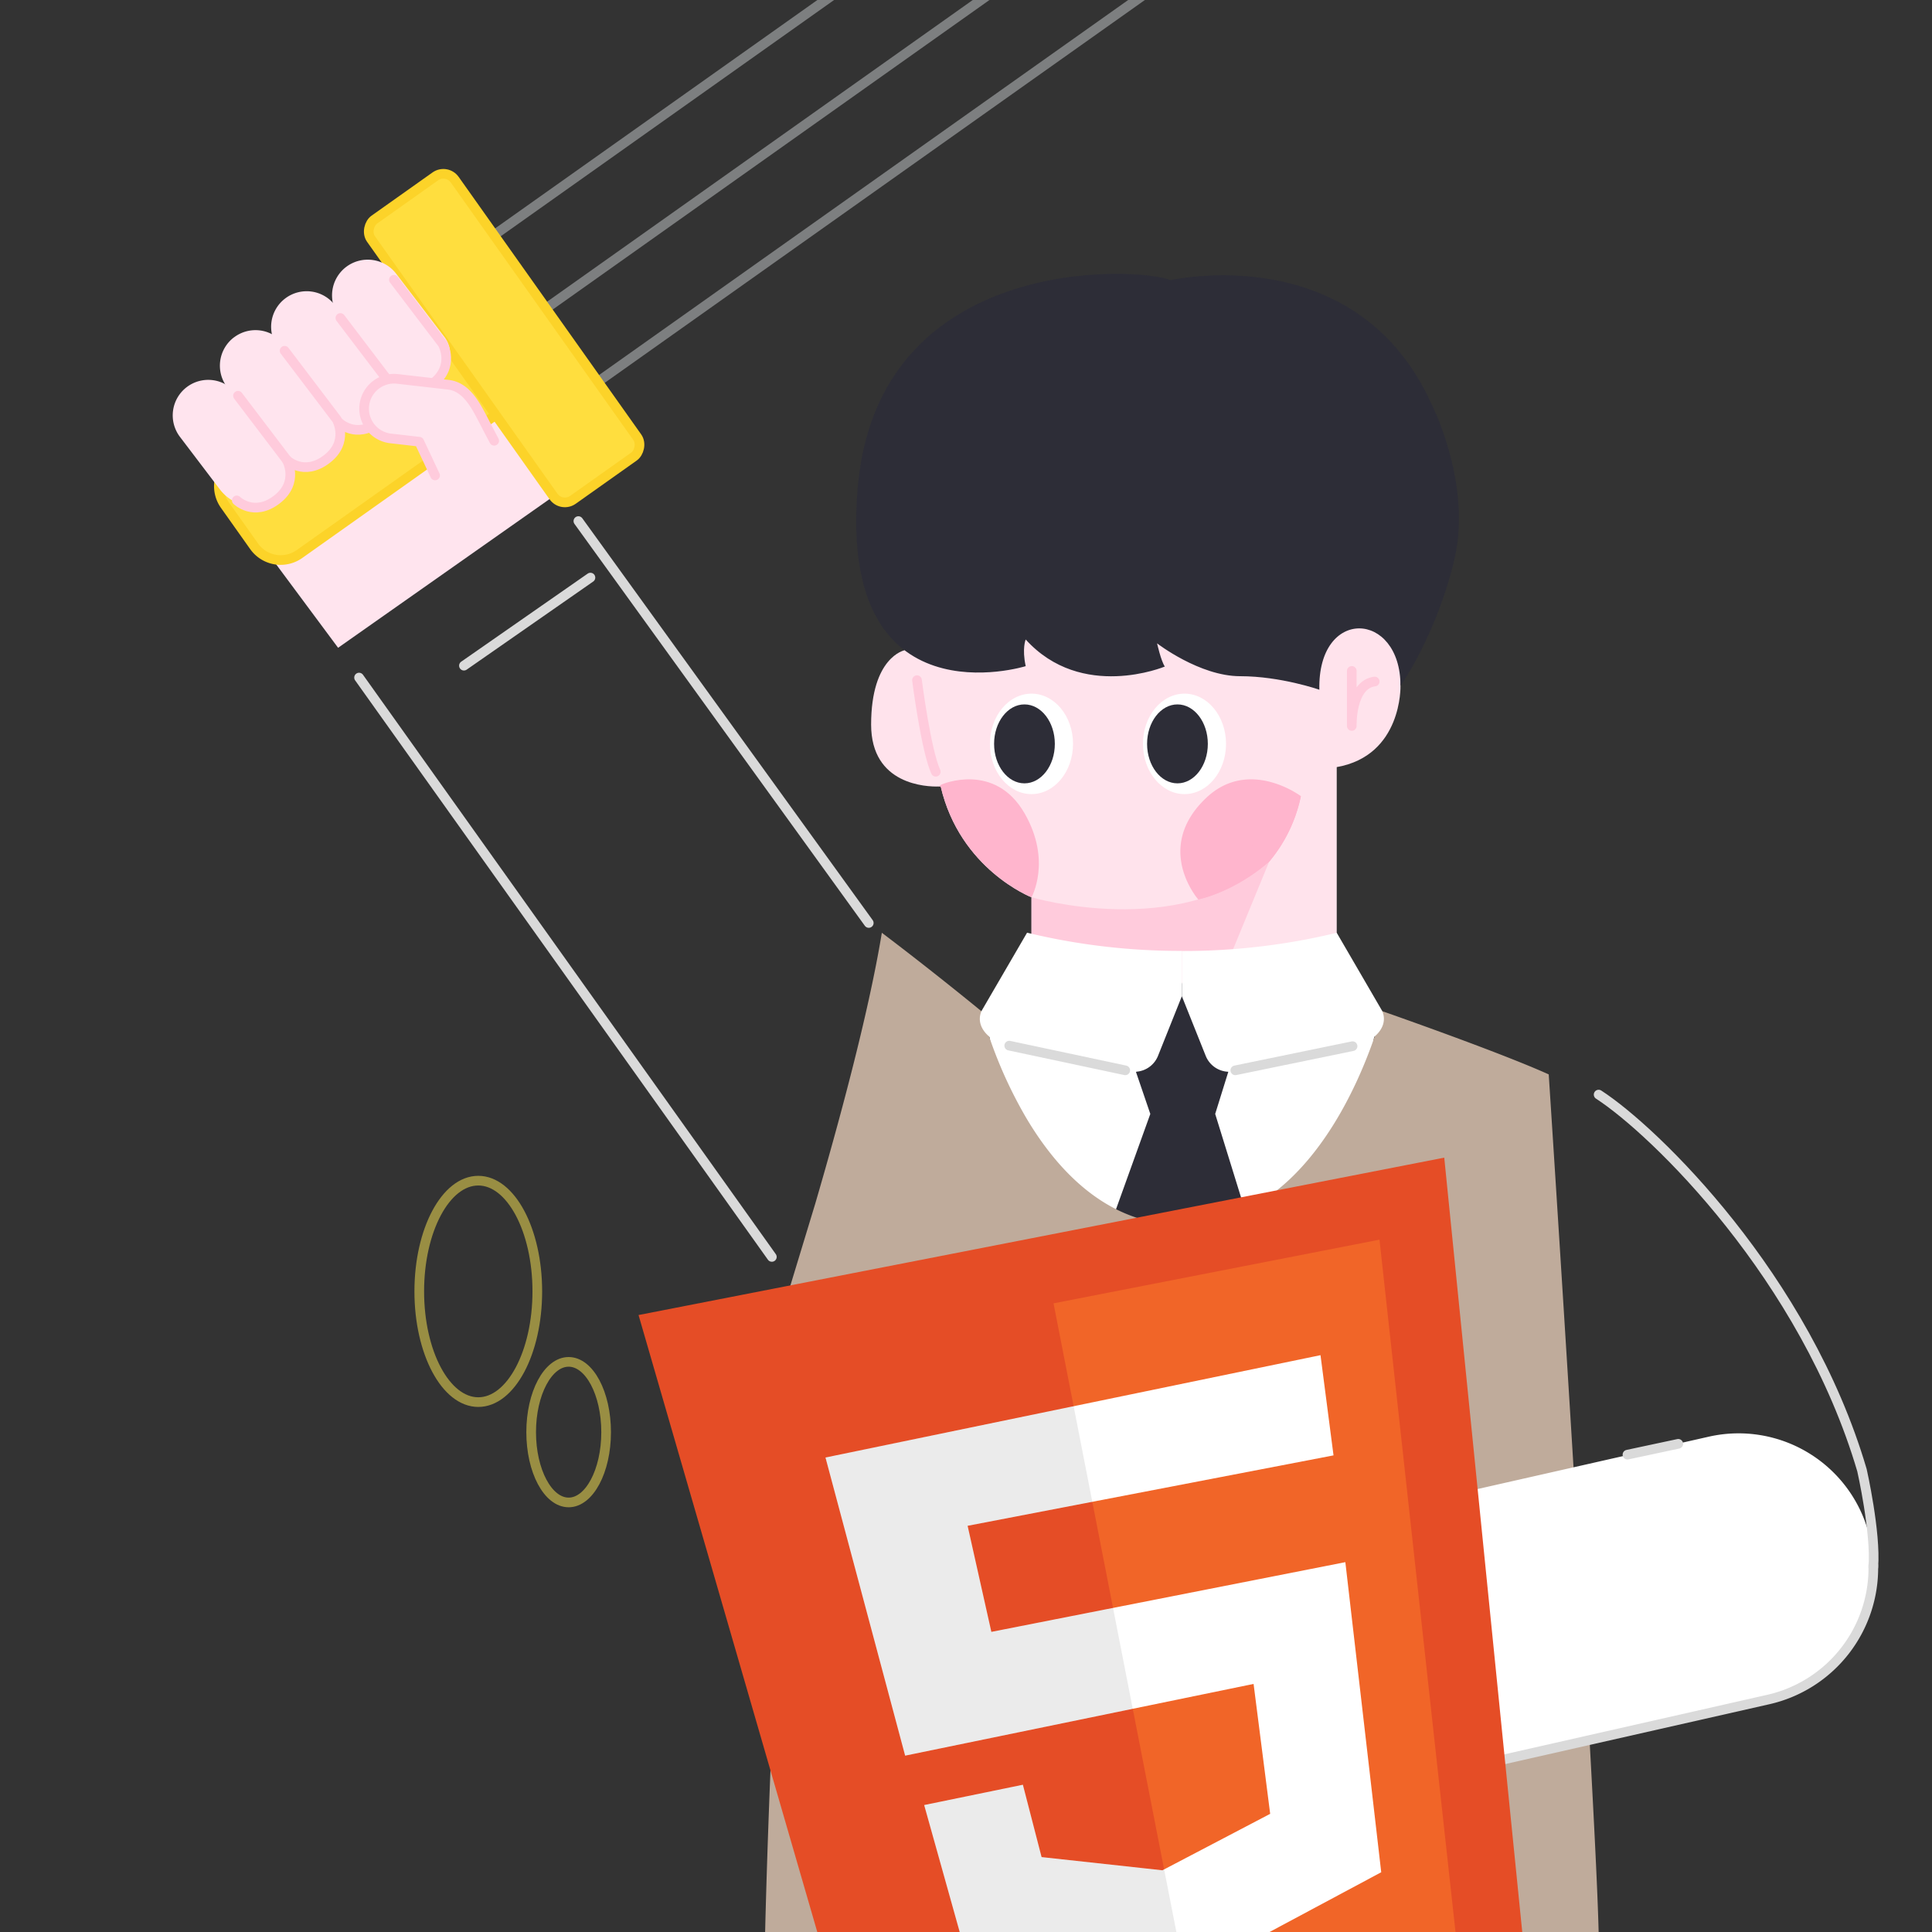 <svg xmlns="http://www.w3.org/2000/svg" viewBox="0 0 1000 1000"><rect x="0" y="0" width="1000" height="1000" fill="#333333" stroke="none"/><defs><style>.cls-1{fill:#ffe3ec;}.cls-2{fill:#ffcbdc;}.cls-3{fill:#ffb5cd;}.cls-4{fill:#fff;}.cls-5{fill:#2d2d37;}.cls-11,.cls-15,.cls-6,.cls-8{fill:none;}.cls-6{stroke:#ffcbdc;}.cls-10,.cls-11,.cls-15,.cls-6,.cls-8{stroke-linecap:round;stroke-linejoin:round;stroke-width:5px;}.cls-7{fill:#bfab9b;}.cls-8{stroke:#dadada;}.cls-9{fill:#ffe4ee;}.cls-10{fill:#ffde3e;stroke:#fcd329;}.cls-11{stroke:#c8ccce;}.cls-11,.cls-15{opacity:0.5;}.cls-12{fill:#e54d26;}.cls-13{fill:#f16528;}.cls-14{opacity:0.08;}.cls-15{stroke:#ffea55;}</style></defs><g id="얼굴"><path class="cls-1" d="M724.89,355.05s1,36-33,42v117h-158V464.44s-37-14.39-47-57.39c0,0-.39,0-1.08.05-6,.16-34.92-.68-34.92-32.05,0-35,17.26-38.46,17.26-38.46s-8.26-136.85,119.74-135.2S726.89,327.05,724.89,355.05Z"/></g><g id="표정"><path class="cls-2" d="M533.9,464.42s76,22.61,123-18.39l-28,68h-95Z"/><path class="cls-3" d="M533.9,464.42s-37-14.39-47-57.39c0,0-.39,0-1.08.05l1.57-1.05s27.51-12,43,15.08C544.48,445.71,533.9,464.42,533.9,464.42Z"/><path class="cls-3" d="M673.33,412.08s-26.82-20.18-49.06.95c-27.37,26-4.06,52.52-4.06,52.52s18.31-3.63,36.69-19.52A76.82,76.82,0,0,0,673.33,412.08Z"/><path class="cls-3" d="M620.21,465.55s18.31-3.63,36.69-19.52a76.82,76.82,0,0,0,16.43-33.95"/><ellipse class="cls-4" cx="613.09" cy="385.03" rx="21.5" ry="26"/><ellipse class="cls-5" cx="609.45" cy="385.03" rx="15.72" ry="20.43"/><ellipse class="cls-4" cx="533.9" cy="385.03" rx="21.5" ry="26"/><ellipse class="cls-5" cx="530.26" cy="385.03" rx="15.72" ry="20.43"/><path class="cls-6" d="M699.68,347.26v28.49s-.68-21.42,11.86-23"/><path class="cls-6" d="M474.63,352.05s4.63,36.24,9.72,47.41"/></g><g id="머리카락"><path class="cls-5" d="M724.9,355c0-39-43-41-42,2,0,0-20-7-41-7s-43-17-43-17,2,9,4,12c0,0-43,18-72-14,0,0-2,4.59,0,13.8,0,0-97,30.2-87-91.8s145-115,162-108c0,0,96-22,135,64,0,0,21,41,12,80S724.9,355,724.9,355Z"/></g><g id="와이셔츠_뒷면" data-name="와이셔츠 뒷면"><polyline class="cls-4" points="510.94 529.94 712.52 529.93 692.35 640.24 606.64 650.58 544.34 623.22 520.33 583.41 510.94 529.94"/></g><g id="넥타이"><polygon class="cls-5" points="588 554.89 595.4 576.57 574.73 634.01 646.77 634.01 628.98 576.57 635.78 554.74 610.96 507.28 588 554.89"/></g><g id="조끼"><path class="cls-7" d="M396,1000H827.45c-1.82-75.67-25.83-443.89-25.83-443.89-26.14-11.81-86.1-32.71-86.1-32.71S688.1,634,611.74,634h0c-38.18,0-64.13-27.66-80.53-55.31a230.72,230.72,0,0,1-23.26-55.31s-24.29-20-51.51-40.58c-7.06,43-23,101-34.49,140.29l-13.23,43.55-7.42,195.05c-3.21,63.18-4.73,115.82-5.27,138.29Z"/></g><g id="와이셔츠_깃" data-name="와이셔츠 깃"><path class="cls-4" d="M611.73,515.63l12.35,30.89a13.11,13.11,0,0,0,14,8.1l65.5-14c6-1.41,15.61-8.21,11.89-17.27L691.9,482.81a336.48,336.48,0,0,1-80.17,9.42Z"/><path class="cls-4" d="M611.73,515.63l-12.35,30.89a13.11,13.11,0,0,1-14,8.1l-65.5-14c-6-1.41-15.61-8.21-11.89-17.27l23.62-40.59a336.48,336.48,0,0,0,80.17,9.42Z"/><line class="cls-8" x1="639.39" y1="554" x2="700.08" y2="541.5"/><line class="cls-8" x1="582.43" y1="554" x2="522.38" y2="541.22"/></g><g id="손"><path class="cls-9" d="M222.65,167.81,128.37,272.5,175,335.29,289.1,255.05,279,239.93s6.5-28.55-14.93-56.76C246.8,160.51,222.65,167.81,222.65,167.81Z"/><path class="cls-10" d="M169.51,126h59.87a0,0,0,0,1,0,0V294.26a16.85,16.85,0,0,1-16.85,16.85H186.36a16.85,16.85,0,0,1-16.85-16.85V126a0,0,0,0,1,0,0Z" transform="translate(262.44 -70.54) rotate(54.67)"/><path class="cls-11" d="M628.45-56.88,643-88.44A6.91,6.91,0,0,0,636-98.2L601.45-95l-36.1,3.49a38.81,38.81,0,0,0-18.71,7L236.38,135.38l53.79,75.89L600.43-8.62A38.92,38.92,0,0,0,613.2-24Z"/><line class="cls-11" x1="590.81" y1="-58.82" x2="282.58" y2="159.64"/><rect class="cls-10" x="172.03" y="148.44" width="177.77" height="53.11" rx="7.2" transform="translate(252.82 -139.06) rotate(54.67)"/><path class="cls-9" d="M560.67,851.2h0a18.4,18.4,0,0,1,18.4,18.4v158.92a2.5,2.5,0,0,1-2.5,2.5H544.76a2.5,2.5,0,0,1-2.5-2.5V869.6a18.4,18.4,0,0,1,18.4-18.4Z" transform="translate(-233.36 1695.8) rotate(-102.76)"/><path class="cls-9" d="M544.85,816.27h0a18.4,18.4,0,0,1,18.4,18.4v164.1a2.5,2.5,0,0,1-2.5,2.5H528.94a2.5,2.5,0,0,1-2.5-2.5V834.67a18.4,18.4,0,0,1,18.4-18.4Z" transform="translate(-221.12 1640.88) rotate(-102.76)"/><path class="cls-9" d="M647.48,820.07,630.55,847.2a2.47,2.47,0,0,1-3.44.78l-90.57-57.76a18.72,18.72,0,0,1-5.8-25.64h0a18.27,18.27,0,0,1,25.38-5.75l90.57,57.77A2.53,2.53,0,0,1,647.48,820.07Z"/><path class="cls-9" d="M535.88,782.51h0a18.4,18.4,0,0,1,18.4,18.4V968.34a2.5,2.5,0,0,1-2.5,2.5H520a2.5,2.5,0,0,1-2.5-2.5V800.91a18.4,18.4,0,0,1,18.4-18.4Z" transform="translate(-200.79 1592.95) rotate(-102.76)"/><path class="cls-9" d="M533.06,749.81h0a18.4,18.4,0,0,1,18.4,18.4V934.08a2.5,2.5,0,0,1-2.5,2.5H517.16a2.5,2.5,0,0,1-2.5-2.5V768.21A18.4,18.4,0,0,1,533.06,749.81Z" transform="translate(-171.56 1549.33) rotate(-102.76)"/><polygon class="cls-9" points="544.84 821.65 602.54 950.5 666.12 936.1 701.24 928.14 670.42 792.05 635.3 800.01 544.84 821.65"/><path class="cls-9" d="M610,793.2a74.05,74.05,0,0,0,36.15,4.35c24.65-3.43.54,19.05.54,19.05L617,822.94l-23.15-21.17Z"/><path class="cls-9" d="M568.93,810.9s2.08,4.6-3.49,5.82,20.74,1.89,20.74,1.89l-4.94-13.52Z"/><path class="cls-9" d="M119.22,192.76h0a18.4,18.4,0,0,1,18.4,18.4v41.39a14.78,14.78,0,0,1-14.78,14.78h0a22,22,0,0,1-22-22V211.16A18.4,18.4,0,0,1,119.22,192.76Z" transform="translate(-114.89 119.02) rotate(-37.23)"/><path class="cls-9" d="M144.86,166.62h0a18.4,18.4,0,0,1,18.4,18.4v41.6a18.52,18.52,0,0,1-18.52,18.52h0a18.29,18.29,0,0,1-18.29-18.29V185a18.4,18.4,0,0,1,18.4-18.4Z" transform="translate(-95.04 129.61) rotate(-37.23)"/><path class="cls-9" d="M171.89,146.3h0a18.4,18.4,0,0,1,18.4,18.4v44.65a17.22,17.22,0,0,1-17.22,17.22h0A19.59,19.59,0,0,1,153.49,207V164.7a18.4,18.4,0,0,1,18.4-18.4Z" transform="translate(-77.77 142) rotate(-37.23)"/><path class="cls-9" d="M199.93,131.19h0a18.4,18.4,0,0,1,18.4,18.4v41a14,14,0,0,1-14,14h-12.2a10.56,10.56,0,0,1-10.56-10.56V149.59a18.4,18.4,0,0,1,18.4-18.4Z" transform="matrix(0.8, -0.61, 0.61, 0.8, -60.85, 155.2)"/><path class="cls-6" d="M122.55,259s8.77,8.66,20.62-.35,5.27-20.59,5.27-20.59l-25.25-33.22"/><path class="cls-6" d="M148.42,238.06s8.76,8.66,20.62-.35,5.27-20.59,5.27-20.59l-27-35.57"/><path class="cls-6" d="M175.55,218.75s8.76,8.66,20.61-.35,5.27-20.59,5.27-20.59l-25.25-33.22"/><path class="cls-6" d="M203.26,199s8.76,8.66,20.62-.35S229.14,178,229.14,178L203.89,144.8"/><line class="cls-8" x1="240.13" y1="344.55" x2="305.61" y2="298.96"/><line class="cls-8" x1="185.85" y1="350.71" x2="399.51" y2="650.58"/><line class="cls-8" x1="299.37" y1="269.71" x2="449.67" y2="477.73"/><path class="cls-9" d="M261.92,238.09,227.5,251,217,228.63l-14.8-1.7a15.5,15.5,0,0,1,3.54-30.8l26.27,3a15.48,15.48,0,0,1,13.27,11.67l9.55,13.5Z"/><path class="cls-6" d="M225.2,246.08,217,228.63l-14.8-1.7a15.5,15.5,0,0,1,3.54-30.8l26.27,3c9.57,1.1,14.33,11,18.29,18.49.41.78,2.91,5.7,5.49,10.52"/></g><g id="팔"><path class="cls-4" d="M746.35,675h139.5a0,0,0,0,1,0,0V916.51a69.75,69.75,0,0,1-69.75,69.75h0a69.75,69.75,0,0,1-69.75-69.75V675A0,0,0,0,1,746.35,675Z" transform="translate(186.25 1810.02) rotate(-102.76)"/></g><g id="선"><line class="cls-8" x1="713.19" y1="874.1" x2="695.57" y2="796.29"/><line class="cls-6" x1="550.92" y1="924.45" x2="483.14" y2="939.8"/><line class="cls-6" x1="542.56" y1="892.22" x2="468.91" y2="908.9"/><line class="cls-6" x1="536.22" y1="859.54" x2="461.56" y2="876.44"/><path class="cls-8" d="M827.45,566.56C856.54,585.41,934.36,661.05,963.76,761c0,0,7.29,32.19,5.86,50.2"/><line class="cls-8" x1="842.37" y1="752.93" x2="868.66" y2="747.32"/><path class="cls-8" d="M969.62,810.26a69.77,69.77,0,0,1-54.35,69.41l-214,48.47"/></g><g id="책상_위_사물" data-name="책상 위 사물"><polygon class="cls-12" points="330.51 680.66 747.54 599.19 790.83 1028.93 630.87 1110.04 451.38 1097.87 330.51 680.66"/><polygon class="cls-13" points="545.31 674.61 714.02 641.65 754.43 1009.64 623.64 1075.53 545.31 674.61"/><polygon class="cls-4" points="714.92 969.07 614.86 1022.61 613.09 1023.56 500.79 1014.47 478.35 934.29 529.44 923.78 539.12 961.23 601.67 968.06 603.44 967.13 657.44 938.84 648.85 871.59 468.5 908.72 427.27 754.41 683.49 701.43 690.23 753.3 500.83 789.75 513.12 844.66 696.35 808.57 714.92 969.07"/><polygon class="cls-14" points="586.31 884.48 468.51 908.73 427.27 754.41 555.71 727.86 565.38 777.33 500.84 789.75 513.12 844.67 576.11 832.26 586.31 884.48"/><polygon class="cls-14" points="613.45 1023.37 613.09 1023.56 500.79 1014.48 478.35 934.3 529.44 923.78 539.12 961.24 601.67 968.07 602.56 967.6 613.45 1023.37"/><ellipse class="cls-15" cx="247.56" cy="668.42" rx="30.55" ry="57.31"/><ellipse class="cls-15" cx="294.33" cy="741.28" rx="19.4" ry="36.38"/></g></svg>